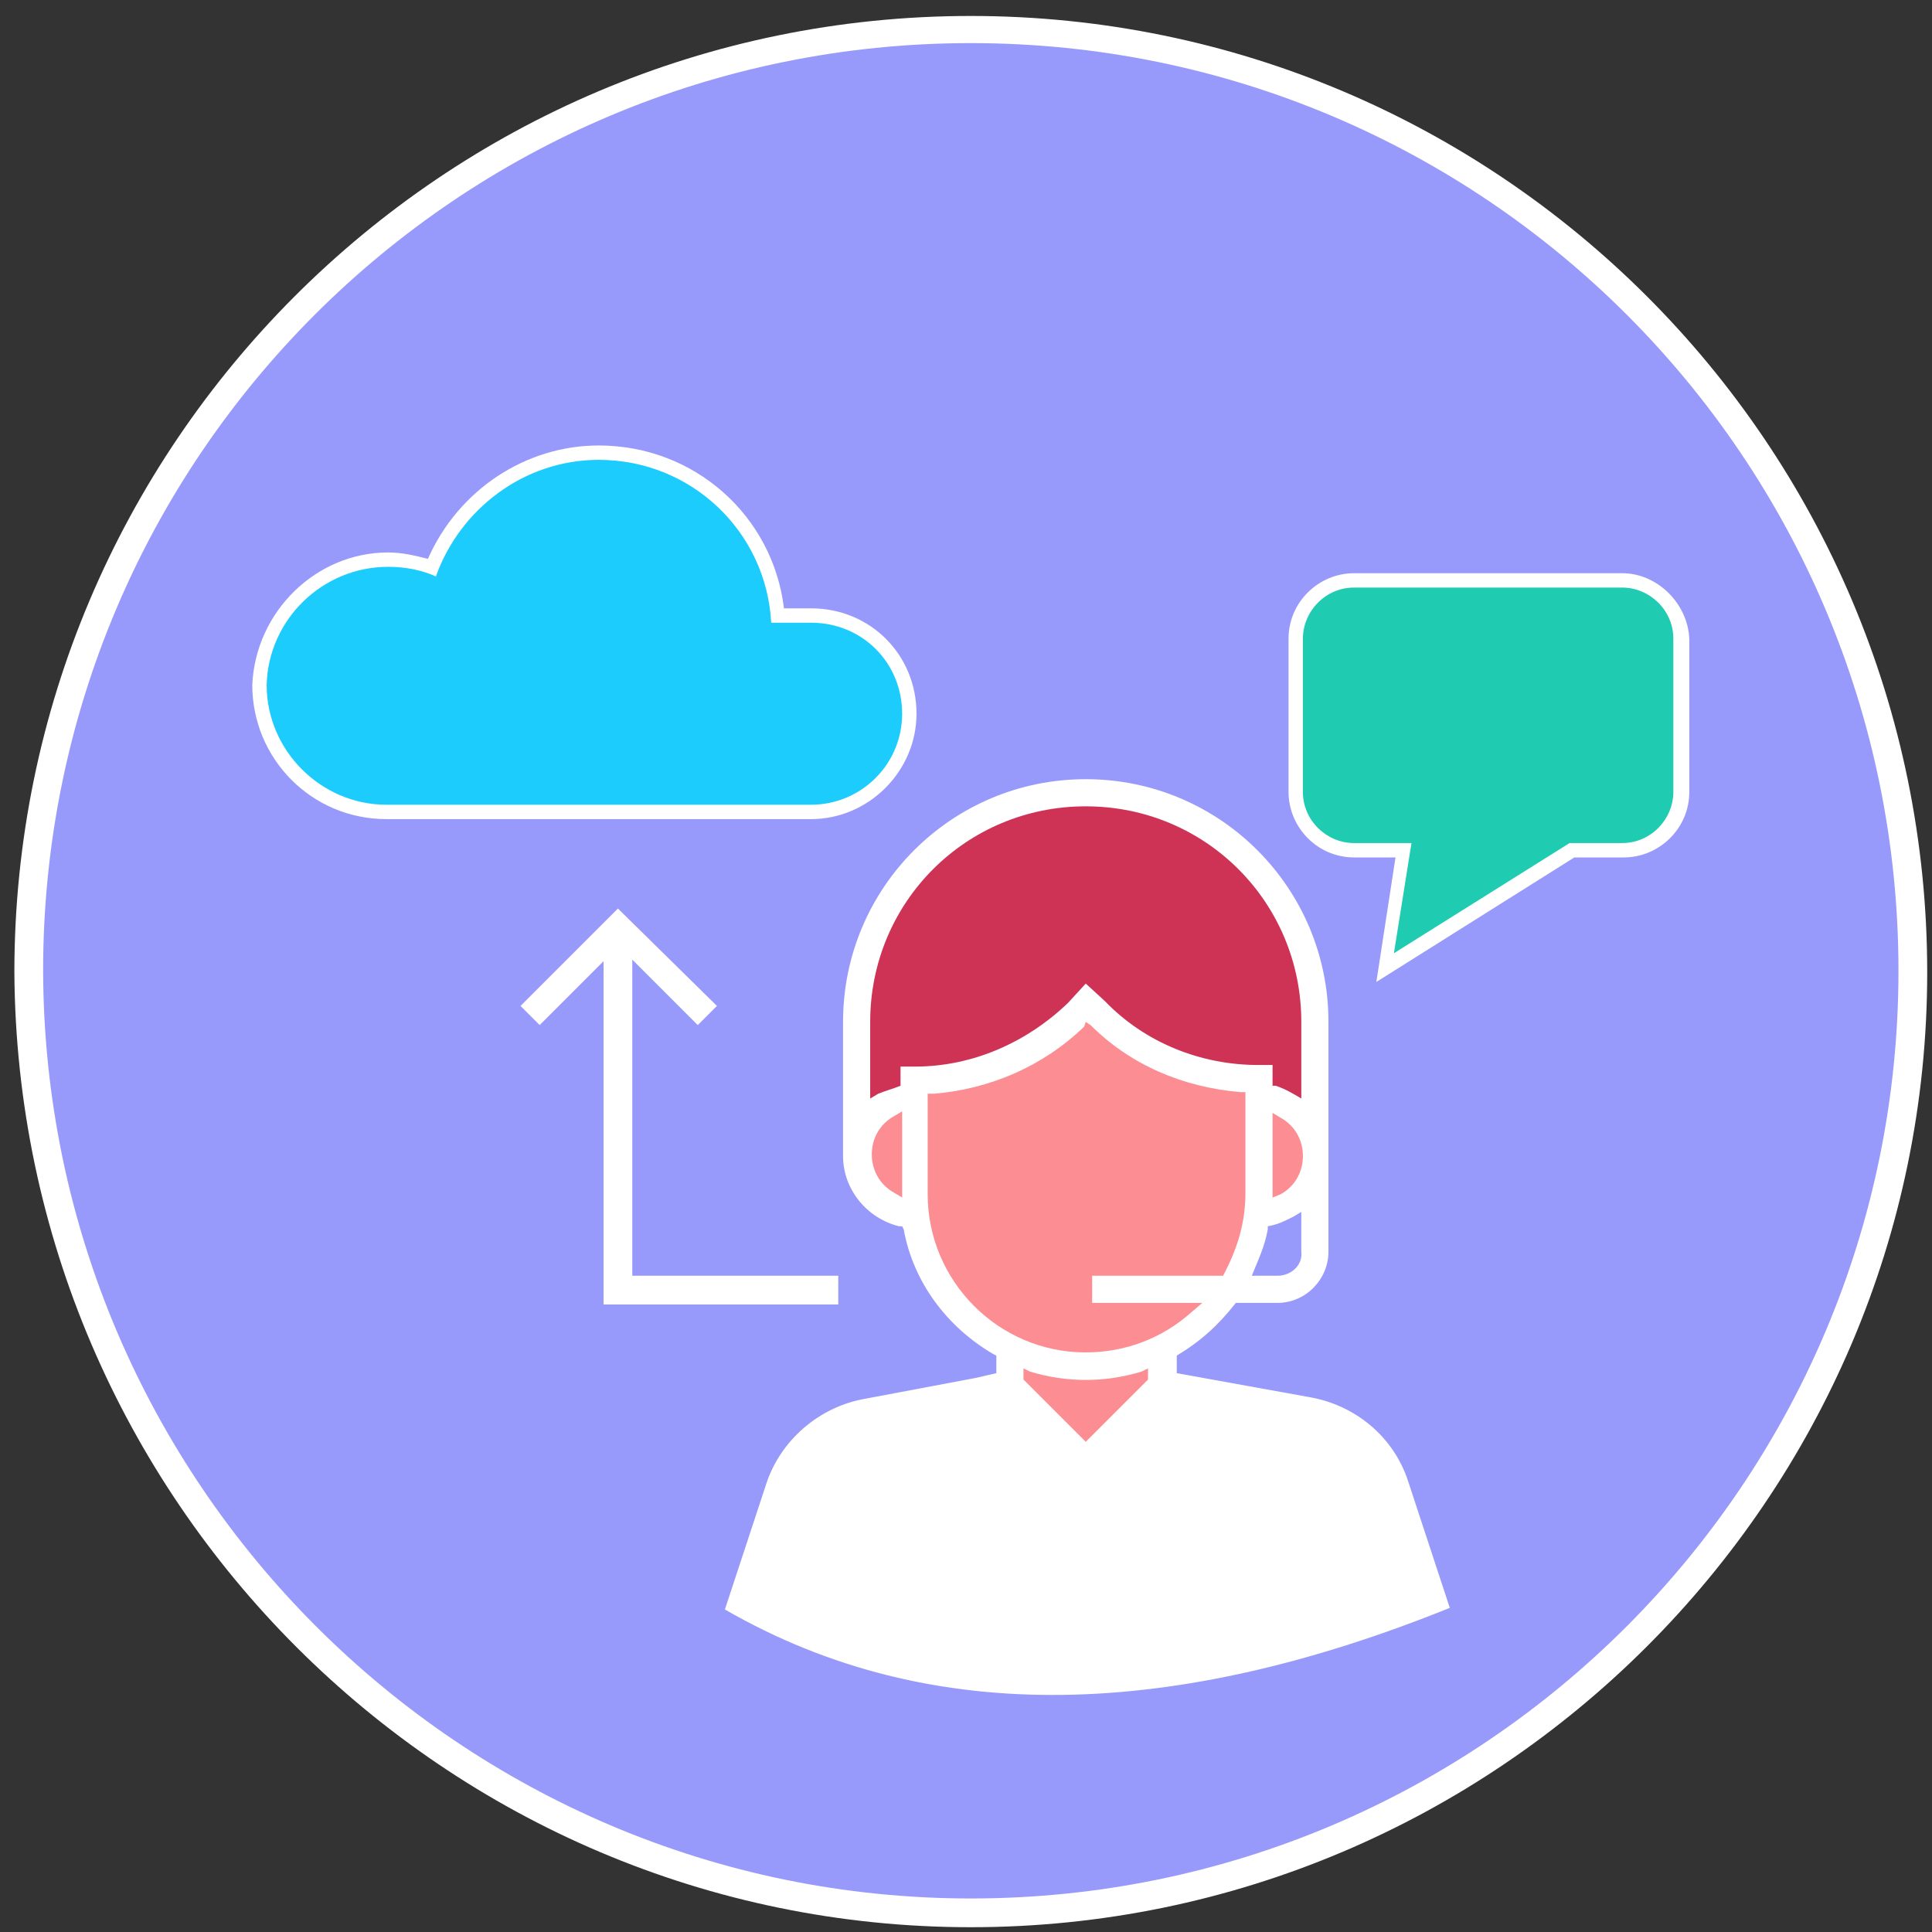 <?xml version="1.0" encoding="utf-8"?>
<!-- Generator: Adobe Illustrator 21.0.0, SVG Export Plug-In . SVG Version: 6.00 Build 0)  -->
<svg version="1.1" id="Layer_1" xmlns="http://www.w3.org/2000/svg" xmlns:xlink="http://www.w3.org/1999/xlink" x="0px" y="0px"
	 viewBox="0 0 121 121" style="enable-background:new 0 0 121 121;" xml:space="preserve">
<rect x="0" y="0" width="121" height="121" fill="#333333" stroke="none"/>
<style type="text/css">
	.st0{fill:#979AFB;}
	.st1{fill:#FFFFFF;}
	.st2{fill:#FE6421;}
	.st3{fill:#1FCCB1;}
	.st4{fill:#1CCCFD;}
	.st5{fill:#FC8D92;}
	.st6{fill:#CE3254;}
</style>
<g>
	<path class="st0" d="M60.8,119.8c32.5,0,59-26.5,59-59s-26.5-59-59-59s-59,26.5-59,59C1.9,93.3,28.4,119.8,60.8,119.8z"/>
	<path class="st1" d="M60.8,120.7c-32.9,0-59.7-26.8-59.9-59.8c0-33,26.8-59.9,59.9-59.9c33,0,59.9,26.8,59.9,59.9
		C120.7,93.8,93.8,120.7,60.8,120.7z M60.8,2.7C28.7,2.7,2.7,28.7,2.7,60.8c0.1,32.1,26.2,58.1,58.1,58.1
		c32.1,0,58.1-26.1,58.1-58.1C118.9,28.7,92.9,2.7,60.8,2.7z"/>
</g>
<g>
	<polygon class="st1" points="52.5,81.7 52.5,79.9 39.6,79.9 39.6,60.1 43.7,64.2 44.9,63 38.7,56.9 32.6,63 33.8,64.2 37.8,60.2 
		37.8,81.7 	"/>
	<path class="st1" d="M101.6,35.9H84.8c-2.2,0-4.1,1.8-4.1,4.1v9.6c0,2.2,1.8,4.1,4.1,4.1h2.6l-1.2,7.8l12.4-7.8h3.1
		c2.2,0,4.1-1.8,4.1-4.1V40C105.7,37.8,103.8,35.9,101.6,35.9z M103.9,49.6c0,1.3-1.1,2.3-2.3,2.3h-3.5l-9.6,6l1-6h-4.6
		c-1.3,0-2.3-1.1-2.3-2.3V40c0-1.3,1.1-2.3,2.3-2.3h16.8c1.3,0,2.3,1.1,2.3,2.3V49.6z"/>
	<path class="st1" d="M82,87.5L73.7,86v-1.1c1.5-0.9,2.6-1.9,3.7-3.3H80c1.8,0,3.2-1.5,3.2-3.2V64c0-8.4-6.8-15.2-15.2-15.2
		c-8.4,0-15.2,6.8-15.2,15.2v8.4c0,2.1,1.5,3.9,3.5,4.4h0.2l0.1,0.2c0.6,3.3,2.7,6.1,5.6,7.8l0.2,0.1V86l-1.3,0.3l-6.9,1.3
		c-2.9,0.5-5.3,2.6-6.2,5.3l-2.6,7.9c13,7.5,28.3,6.8,45.4-0.1l-2.6-7.9C87.3,90,84.9,88,82,87.5z"/>
	<path class="st1" d="M57.4,44.7c0-3.7-2.9-6.6-6.6-6.6h-1.7c-0.7-5.8-5.6-10.2-11.6-10.2c-4.6,0-8.8,2.8-10.7,7.1
		c-0.8-0.2-1.6-0.4-2.5-0.4c-4.5,0-8.3,3.7-8.5,8.3c0,4.6,3.7,8.4,8.4,8.4h26.6C54.4,51.3,57.4,48.3,57.4,44.7z M17.6,42.9
		c0.1-3.6,3.1-6.6,6.7-6.6c1,0,1.9,0.2,2.7,0.5l0.8,0.4l0.3-0.9c1.4-4,5.2-6.7,9.4-6.7c5.3,0,9.7,4.1,10,9.4l0,0.8h3.3
		c2.7,0,4.8,2.1,4.8,4.8c0,2.7-2.2,4.8-4.8,4.8H24.2C20.6,49.5,17.6,46.5,17.6,42.9z"/>
	<rect x="86.4" y="41.6" class="st1" width="13.7" height="1.7"/>
	<rect x="86.4" y="46.3" class="st1" width="8.9" height="1.7"/>
	<rect x="98.3" y="46.3" class="st1" width="1.7" height="1.7"/>
</g>
<path class="st2" d="M97.7,51.1l-8.2,5.1l0.9-5.1h-5.6c-0.9,0-1.5-0.7-1.5-1.6V40c0-0.9,0.7-1.5,1.5-1.5h16.8c0.9,0,1.5,0.7,1.5,1.5
	v9.6c0,0.9-0.7,1.6-1.5,1.6L97.7,51.1C97.7,51.2,97.7,51.1,97.7,51.1z"/>
<path class="st3" d="M87.3,59.7l11-6.9h3.3c1.8,0,3.2-1.5,3.2-3.2V40c0-1.8-1.5-3.2-3.2-3.2H84.8c-1.8,0-3.2,1.5-3.2,3.2v9.6
	c0,1.8,1.5,3.2,3.2,3.2h3.6L87.3,59.7z"/>
<path class="st4" d="M24.3,35.5c1.1,0,2.1,0.2,3,0.6c1.5-4.2,5.5-7.3,10.2-7.3c5.8,0,10.5,4.5,10.8,10.2h2.5c3.2,0,5.7,2.5,5.7,5.7
	s-2.6,5.7-5.7,5.7c-8.1,0-17.7,0-26.6,0c-4.1,0-7.5-3.4-7.5-7.5C16.8,38.8,20.2,35.5,24.3,35.5z"/>
<path class="st5" d="M68.4,79.9v1.7h6.9l-0.7,0.6c-1.8,1.6-4.1,2.5-6.6,2.5c-5.5,0-9.9-4.5-9.9-9.9v-6.3h0.4
	c3.5-0.3,6.8-1.7,9.4-4.2L68,64l0.3,0.2c2.5,2.5,5.8,3.9,9.4,4.2H78v6.3c0,1.9-0.5,3.5-1.4,5.2C76.6,79.9,68.4,79.9,68.4,79.9z"/>
<path class="st6" d="M56.4,66.7V68c-0.5,0.2-0.9,0.3-1.4,0.5l-0.5,0.3V64c0-7.5,6-13.5,13.5-13.5s13.5,6,13.5,13.5v4.8
	c-0.5-0.3-1-0.6-1.6-0.8h-0.2v-1.3h-0.9c-3.6,0-7.1-1.4-9.6-4L68,61.6l-1.1,1.2c-2.6,2.5-6,4-9.6,4h-0.9V66.7z"/>
<path class="st5" d="M54.6,72.3c0-1,0.5-1.9,1.4-2.4l0.5-0.3V75L56,74.7C55.1,74.2,54.6,73.3,54.6,72.3z"/>
<path class="st5" d="M80.2,70c0.9,0.5,1.4,1.4,1.4,2.4s-0.5,1.9-1.4,2.4L79.7,75v-5.3L80.2,70z"/>
<path class="st0" d="M80,79.9h-1.6c0.4-1,0.8-1.8,1-2.9v-0.2c0.6-0.1,1-0.3,1.6-0.6l0.5-0.3v2.5C81.6,79.2,80.9,79.9,80,79.9z"/>
<path class="st5" d="M68,90.3l-3.9-3.9v-0.7l0.4,0.2c2.3,0.7,4.7,0.7,7,0l0.4-0.2v0.7L68,90.3z"/>
</svg>
